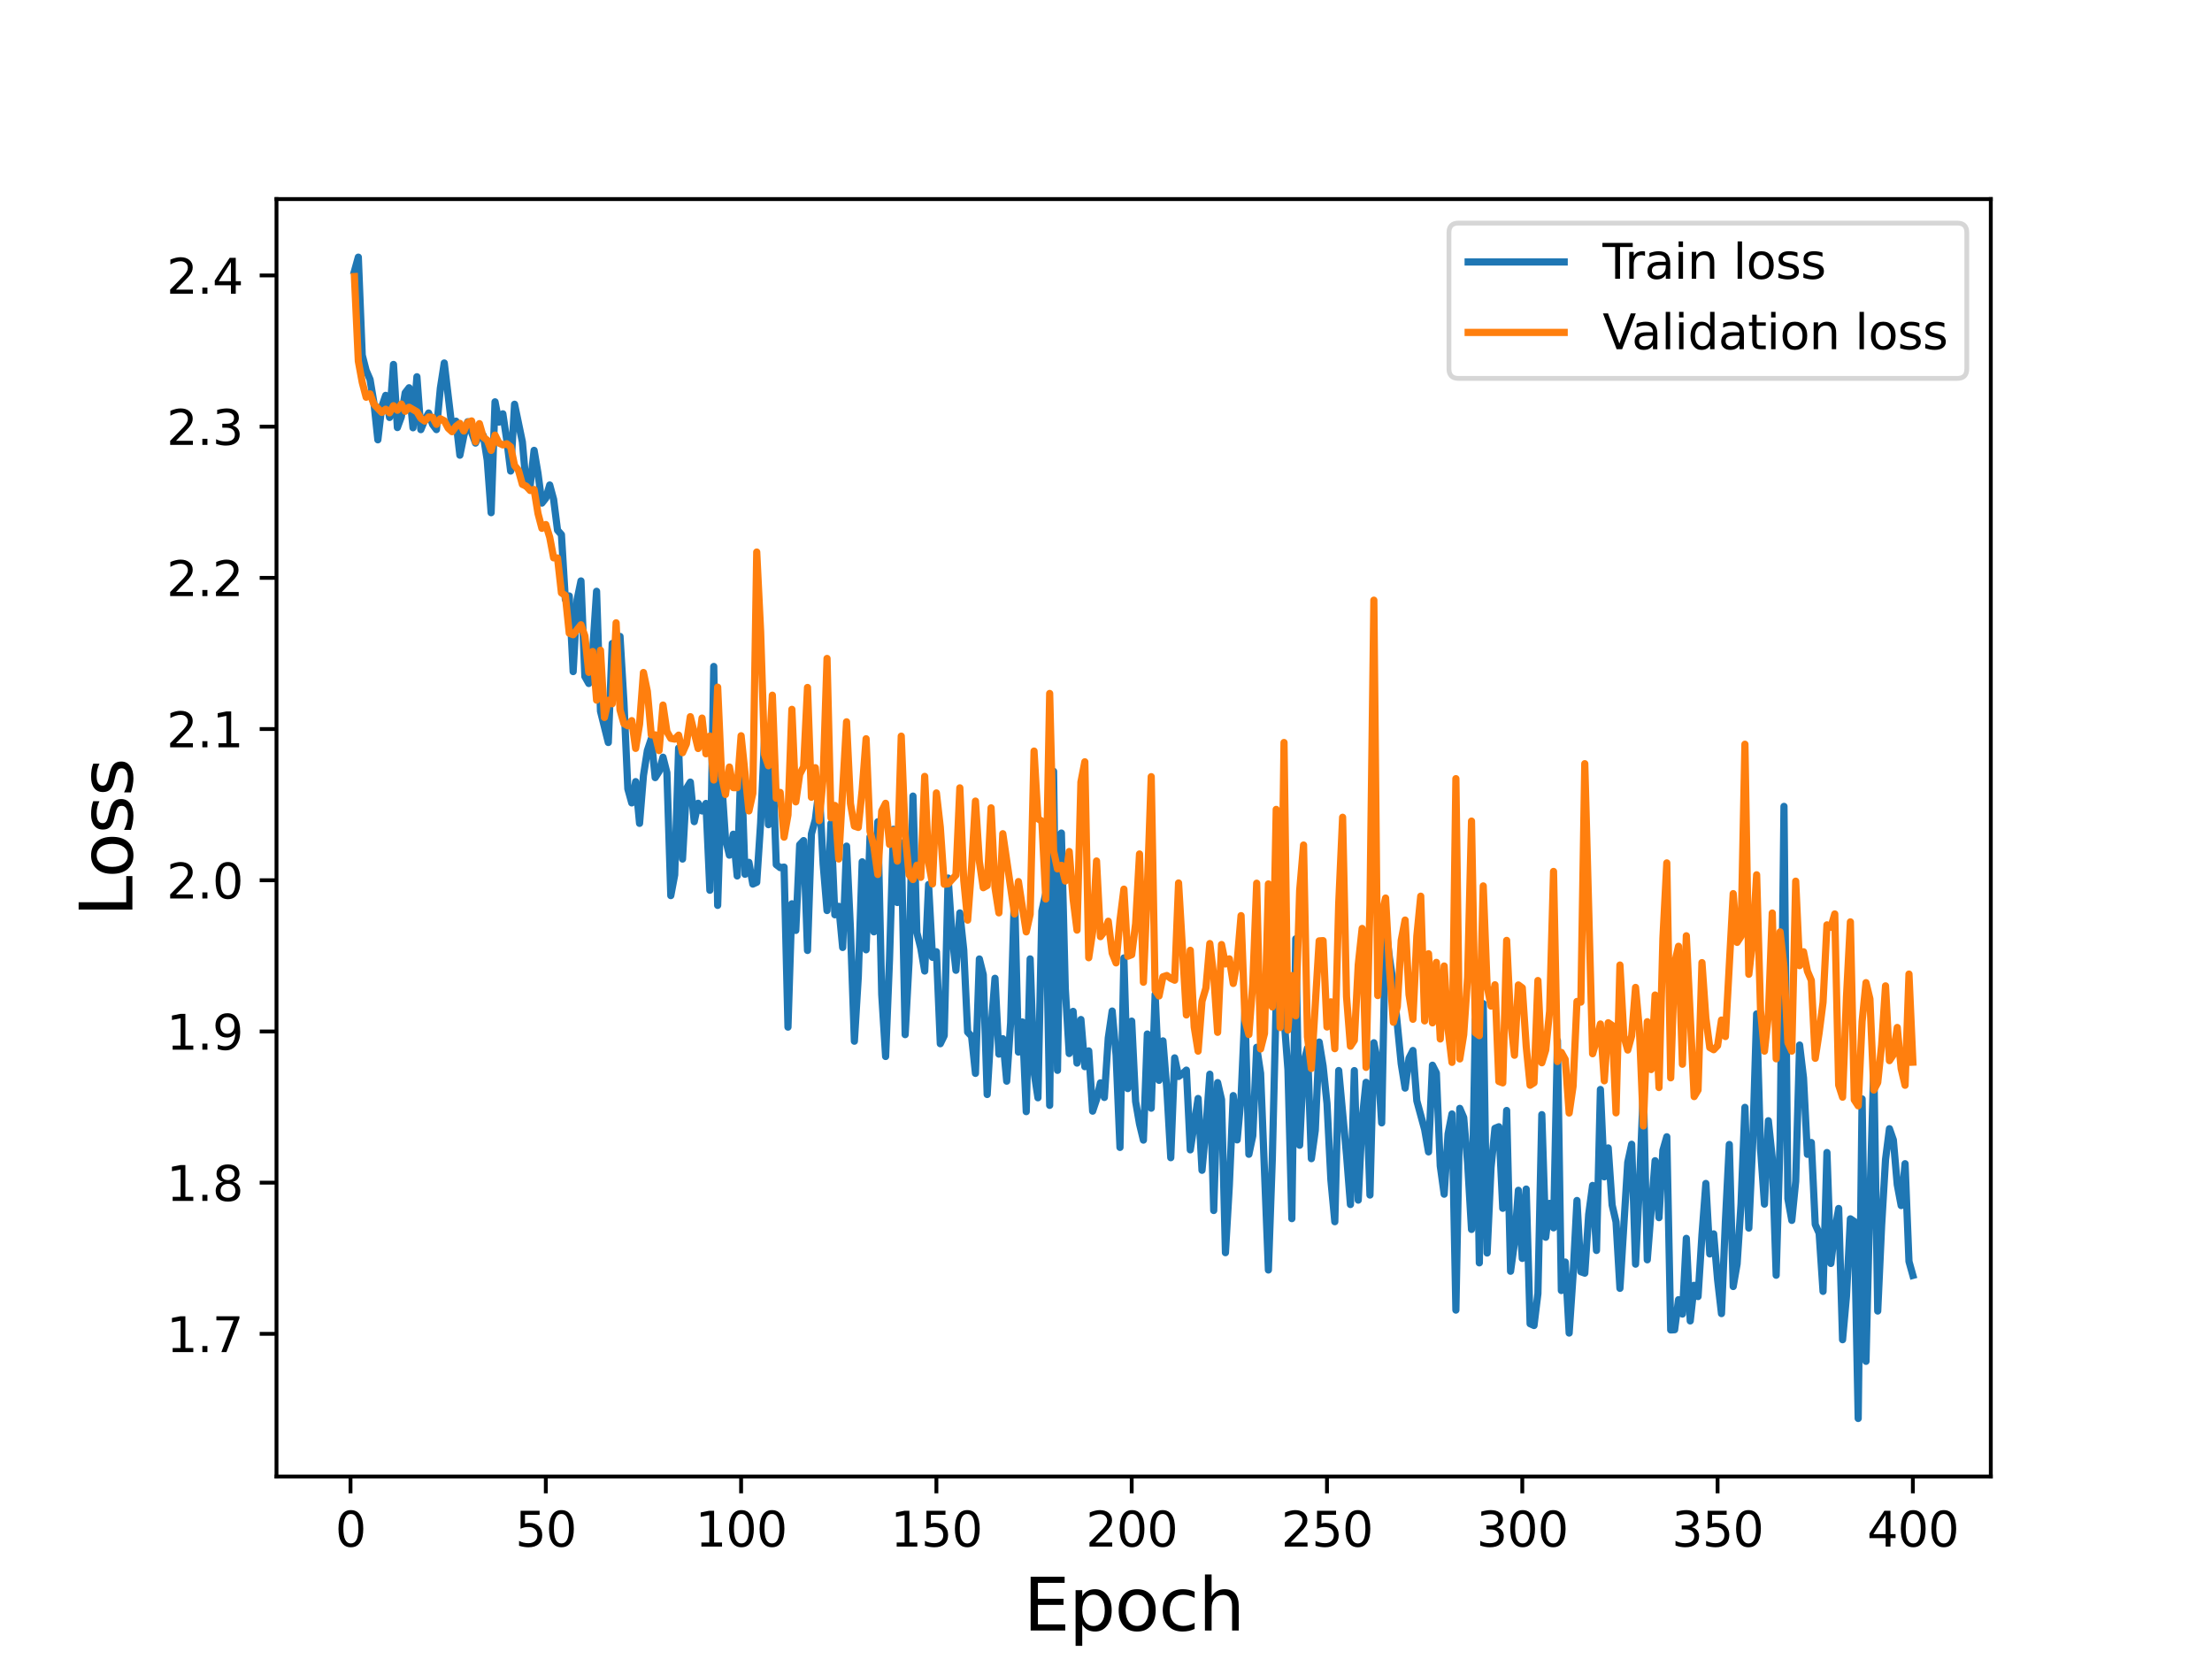 <?xml version="1.0" encoding="utf-8" standalone="no"?>
<!DOCTYPE svg PUBLIC "-//W3C//DTD SVG 1.1//EN"
  "http://www.w3.org/Graphics/SVG/1.1/DTD/svg11.dtd">
<svg height="345.6pt" version="1.1" viewBox="0 0 460.8 345.6" width="460.8pt" xmlns="http://www.w3.org/2000/svg" xmlns:xlink="http://www.w3.org/1999/xlink">
 <defs>
  <style type="text/css">*{stroke-linecap:butt;stroke-linejoin:round;}</style>
 </defs>
 <g id="figure_1">
  <g id="patch_1">
   <path d="M 0 345.6 
L 460.8 345.6 
L 460.8 0 
L 0 0 
z
" style="fill:#ffffff;"/>
  </g>
  <g id="axes_1">
   <g id="patch_2">
    <path d="M 57.6 307.584 
L 414.72 307.584 
L 414.72 41.472 
L 57.6 41.472 
z
" style="fill:#ffffff;"/>
   </g>
   <g id="matplotlib.axis_1">
    <g id="xtick_1">
     <g id="line2d_1">
      <defs>
       <path d="M 0 0 
L 0 3.5 
" id="m7ca7718808" style="stroke:#000000;stroke-width:0.8;"/>
      </defs>
      <g>
       <use style="stroke:#000000;stroke-width:0.8;" x="73.019" xlink:href="#m7ca7718808" y="307.584"/>
      </g>
     </g>
     <g id="text_1">
      <!-- 0 -->
      <g transform="translate(69.838 322.182)scale(0.1 -0.1)">
       <defs>
        <path d="M 2034 4250 
Q 1547 4250 1301 3770 
Q 1056 3291 1056 2328 
Q 1056 1369 1301 889 
Q 1547 409 2034 409 
Q 2525 409 2770 889 
Q 3016 1369 3016 2328 
Q 3016 3291 2770 3770 
Q 2525 4250 2034 4250 
z
M 2034 4750 
Q 2819 4750 3233 4129 
Q 3647 3509 3647 2328 
Q 3647 1150 3233 529 
Q 2819 -91 2034 -91 
Q 1250 -91 836 529 
Q 422 1150 422 2328 
Q 422 3509 836 4129 
Q 1250 4750 2034 4750 
z
" id="DejaVuSans-30" transform="scale(0.016)"/>
       </defs>
       <use xlink:href="#DejaVuSans-30"/>
      </g>
     </g>
    </g>
    <g id="xtick_2">
     <g id="line2d_2">
      <g>
       <use style="stroke:#000000;stroke-width:0.8;" x="113.703" xlink:href="#m7ca7718808" y="307.584"/>
      </g>
     </g>
     <g id="text_2">
      <!-- 50 -->
      <g transform="translate(107.34 322.182)scale(0.1 -0.1)">
       <defs>
        <path d="M 691 4666 
L 3169 4666 
L 3169 4134 
L 1269 4134 
L 1269 2991 
Q 1406 3038 1543 3061 
Q 1681 3084 1819 3084 
Q 2600 3084 3056 2656 
Q 3513 2228 3513 1497 
Q 3513 744 3044 326 
Q 2575 -91 1722 -91 
Q 1428 -91 1123 -41 
Q 819 9 494 109 
L 494 744 
Q 775 591 1075 516 
Q 1375 441 1709 441 
Q 2250 441 2565 725 
Q 2881 1009 2881 1497 
Q 2881 1984 2565 2268 
Q 2250 2553 1709 2553 
Q 1456 2553 1204 2497 
Q 953 2441 691 2322 
L 691 4666 
z
" id="DejaVuSans-35" transform="scale(0.016)"/>
       </defs>
       <use xlink:href="#DejaVuSans-35"/>
       <use x="63.623" xlink:href="#DejaVuSans-30"/>
      </g>
     </g>
    </g>
    <g id="xtick_3">
     <g id="line2d_3">
      <g>
       <use style="stroke:#000000;stroke-width:0.8;" x="154.386" xlink:href="#m7ca7718808" y="307.584"/>
      </g>
     </g>
     <g id="text_3">
      <!-- 100 -->
      <g transform="translate(144.842 322.182)scale(0.1 -0.1)">
       <defs>
        <path d="M 794 531 
L 1825 531 
L 1825 4091 
L 703 3866 
L 703 4441 
L 1819 4666 
L 2450 4666 
L 2450 531 
L 3481 531 
L 3481 0 
L 794 0 
L 794 531 
z
" id="DejaVuSans-31" transform="scale(0.016)"/>
       </defs>
       <use xlink:href="#DejaVuSans-31"/>
       <use x="63.623" xlink:href="#DejaVuSans-30"/>
       <use x="127.246" xlink:href="#DejaVuSans-30"/>
      </g>
     </g>
    </g>
    <g id="xtick_4">
     <g id="line2d_4">
      <g>
       <use style="stroke:#000000;stroke-width:0.8;" x="195.07" xlink:href="#m7ca7718808" y="307.584"/>
      </g>
     </g>
     <g id="text_4">
      <!-- 150 -->
      <g transform="translate(185.526 322.182)scale(0.1 -0.1)">
       <use xlink:href="#DejaVuSans-31"/>
       <use x="63.623" xlink:href="#DejaVuSans-35"/>
       <use x="127.246" xlink:href="#DejaVuSans-30"/>
      </g>
     </g>
    </g>
    <g id="xtick_5">
     <g id="line2d_5">
      <g>
       <use style="stroke:#000000;stroke-width:0.8;" x="235.753" xlink:href="#m7ca7718808" y="307.584"/>
      </g>
     </g>
     <g id="text_5">
      <!-- 200 -->
      <g transform="translate(226.209 322.182)scale(0.1 -0.1)">
       <defs>
        <path d="M 1228 531 
L 3431 531 
L 3431 0 
L 469 0 
L 469 531 
Q 828 903 1448 1529 
Q 2069 2156 2228 2338 
Q 2531 2678 2651 2914 
Q 2772 3150 2772 3378 
Q 2772 3750 2511 3984 
Q 2250 4219 1831 4219 
Q 1534 4219 1204 4116 
Q 875 4013 500 3803 
L 500 4441 
Q 881 4594 1212 4672 
Q 1544 4750 1819 4750 
Q 2544 4750 2975 4387 
Q 3406 4025 3406 3419 
Q 3406 3131 3298 2873 
Q 3191 2616 2906 2266 
Q 2828 2175 2409 1742 
Q 1991 1309 1228 531 
z
" id="DejaVuSans-32" transform="scale(0.016)"/>
       </defs>
       <use xlink:href="#DejaVuSans-32"/>
       <use x="63.623" xlink:href="#DejaVuSans-30"/>
       <use x="127.246" xlink:href="#DejaVuSans-30"/>
      </g>
     </g>
    </g>
    <g id="xtick_6">
     <g id="line2d_6">
      <g>
       <use style="stroke:#000000;stroke-width:0.8;" x="276.437" xlink:href="#m7ca7718808" y="307.584"/>
      </g>
     </g>
     <g id="text_6">
      <!-- 250 -->
      <g transform="translate(266.893 322.182)scale(0.1 -0.1)">
       <use xlink:href="#DejaVuSans-32"/>
       <use x="63.623" xlink:href="#DejaVuSans-35"/>
       <use x="127.246" xlink:href="#DejaVuSans-30"/>
      </g>
     </g>
    </g>
    <g id="xtick_7">
     <g id="line2d_7">
      <g>
       <use style="stroke:#000000;stroke-width:0.8;" x="317.12" xlink:href="#m7ca7718808" y="307.584"/>
      </g>
     </g>
     <g id="text_7">
      <!-- 300 -->
      <g transform="translate(307.576 322.182)scale(0.1 -0.1)">
       <defs>
        <path d="M 2597 2516 
Q 3050 2419 3304 2112 
Q 3559 1806 3559 1356 
Q 3559 666 3084 287 
Q 2609 -91 1734 -91 
Q 1441 -91 1130 -33 
Q 819 25 488 141 
L 488 750 
Q 750 597 1062 519 
Q 1375 441 1716 441 
Q 2309 441 2620 675 
Q 2931 909 2931 1356 
Q 2931 1769 2642 2001 
Q 2353 2234 1838 2234 
L 1294 2234 
L 1294 2753 
L 1863 2753 
Q 2328 2753 2575 2939 
Q 2822 3125 2822 3475 
Q 2822 3834 2567 4026 
Q 2313 4219 1838 4219 
Q 1578 4219 1281 4162 
Q 984 4106 628 3988 
L 628 4550 
Q 988 4650 1302 4700 
Q 1616 4750 1894 4750 
Q 2613 4750 3031 4423 
Q 3450 4097 3450 3541 
Q 3450 3153 3228 2886 
Q 3006 2619 2597 2516 
z
" id="DejaVuSans-33" transform="scale(0.016)"/>
       </defs>
       <use xlink:href="#DejaVuSans-33"/>
       <use x="63.623" xlink:href="#DejaVuSans-30"/>
       <use x="127.246" xlink:href="#DejaVuSans-30"/>
      </g>
     </g>
    </g>
    <g id="xtick_8">
     <g id="line2d_8">
      <g>
       <use style="stroke:#000000;stroke-width:0.8;" x="357.804" xlink:href="#m7ca7718808" y="307.584"/>
      </g>
     </g>
     <g id="text_8">
      <!-- 350 -->
      <g transform="translate(348.26 322.182)scale(0.1 -0.1)">
       <use xlink:href="#DejaVuSans-33"/>
       <use x="63.623" xlink:href="#DejaVuSans-35"/>
       <use x="127.246" xlink:href="#DejaVuSans-30"/>
      </g>
     </g>
    </g>
    <g id="xtick_9">
     <g id="line2d_9">
      <g>
       <use style="stroke:#000000;stroke-width:0.8;" x="398.487" xlink:href="#m7ca7718808" y="307.584"/>
      </g>
     </g>
     <g id="text_9">
      <!-- 400 -->
      <g transform="translate(388.944 322.182)scale(0.1 -0.1)">
       <defs>
        <path d="M 2419 4116 
L 825 1625 
L 2419 1625 
L 2419 4116 
z
M 2253 4666 
L 3047 4666 
L 3047 1625 
L 3713 1625 
L 3713 1100 
L 3047 1100 
L 3047 0 
L 2419 0 
L 2419 1100 
L 313 1100 
L 313 1709 
L 2253 4666 
z
" id="DejaVuSans-34" transform="scale(0.016)"/>
       </defs>
       <use xlink:href="#DejaVuSans-34"/>
       <use x="63.623" xlink:href="#DejaVuSans-30"/>
       <use x="127.246" xlink:href="#DejaVuSans-30"/>
      </g>
     </g>
    </g>
    <g id="text_10">
     <!-- Epoch -->
     <g transform="translate(213.194 339.66)scale(0.15 -0.15)">
      <defs>
       <path d="M 628 4666 
L 3578 4666 
L 3578 4134 
L 1259 4134 
L 1259 2753 
L 3481 2753 
L 3481 2222 
L 1259 2222 
L 1259 531 
L 3634 531 
L 3634 0 
L 628 0 
L 628 4666 
z
" id="DejaVuSans-45" transform="scale(0.016)"/>
       <path d="M 1159 525 
L 1159 -1331 
L 581 -1331 
L 581 3500 
L 1159 3500 
L 1159 2969 
Q 1341 3281 1617 3432 
Q 1894 3584 2278 3584 
Q 2916 3584 3314 3078 
Q 3713 2572 3713 1747 
Q 3713 922 3314 415 
Q 2916 -91 2278 -91 
Q 1894 -91 1617 61 
Q 1341 213 1159 525 
z
M 3116 1747 
Q 3116 2381 2855 2742 
Q 2594 3103 2138 3103 
Q 1681 3103 1420 2742 
Q 1159 2381 1159 1747 
Q 1159 1113 1420 752 
Q 1681 391 2138 391 
Q 2594 391 2855 752 
Q 3116 1113 3116 1747 
z
" id="DejaVuSans-70" transform="scale(0.016)"/>
       <path d="M 1959 3097 
Q 1497 3097 1228 2736 
Q 959 2375 959 1747 
Q 959 1119 1226 758 
Q 1494 397 1959 397 
Q 2419 397 2687 759 
Q 2956 1122 2956 1747 
Q 2956 2369 2687 2733 
Q 2419 3097 1959 3097 
z
M 1959 3584 
Q 2709 3584 3137 3096 
Q 3566 2609 3566 1747 
Q 3566 888 3137 398 
Q 2709 -91 1959 -91 
Q 1206 -91 779 398 
Q 353 888 353 1747 
Q 353 2609 779 3096 
Q 1206 3584 1959 3584 
z
" id="DejaVuSans-6f" transform="scale(0.016)"/>
       <path d="M 3122 3366 
L 3122 2828 
Q 2878 2963 2633 3030 
Q 2388 3097 2138 3097 
Q 1578 3097 1268 2742 
Q 959 2388 959 1747 
Q 959 1106 1268 751 
Q 1578 397 2138 397 
Q 2388 397 2633 464 
Q 2878 531 3122 666 
L 3122 134 
Q 2881 22 2623 -34 
Q 2366 -91 2075 -91 
Q 1284 -91 818 406 
Q 353 903 353 1747 
Q 353 2603 823 3093 
Q 1294 3584 2113 3584 
Q 2378 3584 2631 3529 
Q 2884 3475 3122 3366 
z
" id="DejaVuSans-63" transform="scale(0.016)"/>
       <path d="M 3513 2113 
L 3513 0 
L 2938 0 
L 2938 2094 
Q 2938 2591 2744 2837 
Q 2550 3084 2163 3084 
Q 1697 3084 1428 2787 
Q 1159 2491 1159 1978 
L 1159 0 
L 581 0 
L 581 4863 
L 1159 4863 
L 1159 2956 
Q 1366 3272 1645 3428 
Q 1925 3584 2291 3584 
Q 2894 3584 3203 3211 
Q 3513 2838 3513 2113 
z
" id="DejaVuSans-68" transform="scale(0.016)"/>
      </defs>
      <use xlink:href="#DejaVuSans-45"/>
      <use x="63.184" xlink:href="#DejaVuSans-70"/>
      <use x="126.66" xlink:href="#DejaVuSans-6f"/>
      <use x="187.842" xlink:href="#DejaVuSans-63"/>
      <use x="242.822" xlink:href="#DejaVuSans-68"/>
     </g>
    </g>
   </g>
   <g id="matplotlib.axis_2">
    <g id="ytick_1">
     <g id="line2d_10">
      <defs>
       <path d="M 0 0 
L -3.5 0 
" id="me985741eee" style="stroke:#000000;stroke-width:0.8;"/>
      </defs>
      <g>
       <use style="stroke:#000000;stroke-width:0.8;" x="57.6" xlink:href="#me985741eee" y="277.867"/>
      </g>
     </g>
     <g id="text_11">
      <!-- 1.7 -->
      <g transform="translate(34.697 281.667)scale(0.1 -0.1)">
       <defs>
        <path d="M 684 794 
L 1344 794 
L 1344 0 
L 684 0 
L 684 794 
z
" id="DejaVuSans-2e" transform="scale(0.016)"/>
        <path d="M 525 4666 
L 3525 4666 
L 3525 4397 
L 1831 0 
L 1172 0 
L 2766 4134 
L 525 4134 
L 525 4666 
z
" id="DejaVuSans-37" transform="scale(0.016)"/>
       </defs>
       <use xlink:href="#DejaVuSans-31"/>
       <use x="63.623" xlink:href="#DejaVuSans-2e"/>
       <use x="95.41" xlink:href="#DejaVuSans-37"/>
      </g>
     </g>
    </g>
    <g id="ytick_2">
     <g id="line2d_11">
      <g>
       <use style="stroke:#000000;stroke-width:0.8;" x="57.6" xlink:href="#me985741eee" y="246.369"/>
      </g>
     </g>
     <g id="text_12">
      <!-- 1.8 -->
      <g transform="translate(34.697 250.168)scale(0.1 -0.1)">
       <defs>
        <path d="M 2034 2216 
Q 1584 2216 1326 1975 
Q 1069 1734 1069 1313 
Q 1069 891 1326 650 
Q 1584 409 2034 409 
Q 2484 409 2743 651 
Q 3003 894 3003 1313 
Q 3003 1734 2745 1975 
Q 2488 2216 2034 2216 
z
M 1403 2484 
Q 997 2584 770 2862 
Q 544 3141 544 3541 
Q 544 4100 942 4425 
Q 1341 4750 2034 4750 
Q 2731 4750 3128 4425 
Q 3525 4100 3525 3541 
Q 3525 3141 3298 2862 
Q 3072 2584 2669 2484 
Q 3125 2378 3379 2068 
Q 3634 1759 3634 1313 
Q 3634 634 3220 271 
Q 2806 -91 2034 -91 
Q 1263 -91 848 271 
Q 434 634 434 1313 
Q 434 1759 690 2068 
Q 947 2378 1403 2484 
z
M 1172 3481 
Q 1172 3119 1398 2916 
Q 1625 2713 2034 2713 
Q 2441 2713 2670 2916 
Q 2900 3119 2900 3481 
Q 2900 3844 2670 4047 
Q 2441 4250 2034 4250 
Q 1625 4250 1398 4047 
Q 1172 3844 1172 3481 
z
" id="DejaVuSans-38" transform="scale(0.016)"/>
       </defs>
       <use xlink:href="#DejaVuSans-31"/>
       <use x="63.623" xlink:href="#DejaVuSans-2e"/>
       <use x="95.41" xlink:href="#DejaVuSans-38"/>
      </g>
     </g>
    </g>
    <g id="ytick_3">
     <g id="line2d_12">
      <g>
       <use style="stroke:#000000;stroke-width:0.8;" x="57.6" xlink:href="#me985741eee" y="214.871"/>
      </g>
     </g>
     <g id="text_13">
      <!-- 1.9 -->
      <g transform="translate(34.697 218.67)scale(0.1 -0.1)">
       <defs>
        <path d="M 703 97 
L 703 672 
Q 941 559 1184 500 
Q 1428 441 1663 441 
Q 2288 441 2617 861 
Q 2947 1281 2994 2138 
Q 2813 1869 2534 1725 
Q 2256 1581 1919 1581 
Q 1219 1581 811 2004 
Q 403 2428 403 3163 
Q 403 3881 828 4315 
Q 1253 4750 1959 4750 
Q 2769 4750 3195 4129 
Q 3622 3509 3622 2328 
Q 3622 1225 3098 567 
Q 2575 -91 1691 -91 
Q 1453 -91 1209 -44 
Q 966 3 703 97 
z
M 1959 2075 
Q 2384 2075 2632 2365 
Q 2881 2656 2881 3163 
Q 2881 3666 2632 3958 
Q 2384 4250 1959 4250 
Q 1534 4250 1286 3958 
Q 1038 3666 1038 3163 
Q 1038 2656 1286 2365 
Q 1534 2075 1959 2075 
z
" id="DejaVuSans-39" transform="scale(0.016)"/>
       </defs>
       <use xlink:href="#DejaVuSans-31"/>
       <use x="63.623" xlink:href="#DejaVuSans-2e"/>
       <use x="95.41" xlink:href="#DejaVuSans-39"/>
      </g>
     </g>
    </g>
    <g id="ytick_4">
     <g id="line2d_13">
      <g>
       <use style="stroke:#000000;stroke-width:0.8;" x="57.6" xlink:href="#me985741eee" y="183.373"/>
      </g>
     </g>
     <g id="text_14">
      <!-- 2.0 -->
      <g transform="translate(34.697 187.172)scale(0.1 -0.1)">
       <use xlink:href="#DejaVuSans-32"/>
       <use x="63.623" xlink:href="#DejaVuSans-2e"/>
       <use x="95.41" xlink:href="#DejaVuSans-30"/>
      </g>
     </g>
    </g>
    <g id="ytick_5">
     <g id="line2d_14">
      <g>
       <use style="stroke:#000000;stroke-width:0.8;" x="57.6" xlink:href="#me985741eee" y="151.875"/>
      </g>
     </g>
     <g id="text_15">
      <!-- 2.1 -->
      <g transform="translate(34.697 155.674)scale(0.1 -0.1)">
       <use xlink:href="#DejaVuSans-32"/>
       <use x="63.623" xlink:href="#DejaVuSans-2e"/>
       <use x="95.41" xlink:href="#DejaVuSans-31"/>
      </g>
     </g>
    </g>
    <g id="ytick_6">
     <g id="line2d_15">
      <g>
       <use style="stroke:#000000;stroke-width:0.8;" x="57.6" xlink:href="#me985741eee" y="120.377"/>
      </g>
     </g>
     <g id="text_16">
      <!-- 2.2 -->
      <g transform="translate(34.697 124.176)scale(0.1 -0.1)">
       <use xlink:href="#DejaVuSans-32"/>
       <use x="63.623" xlink:href="#DejaVuSans-2e"/>
       <use x="95.41" xlink:href="#DejaVuSans-32"/>
      </g>
     </g>
    </g>
    <g id="ytick_7">
     <g id="line2d_16">
      <g>
       <use style="stroke:#000000;stroke-width:0.8;" x="57.6" xlink:href="#me985741eee" y="88.878"/>
      </g>
     </g>
     <g id="text_17">
      <!-- 2.3 -->
      <g transform="translate(34.697 92.678)scale(0.1 -0.1)">
       <use xlink:href="#DejaVuSans-32"/>
       <use x="63.623" xlink:href="#DejaVuSans-2e"/>
       <use x="95.41" xlink:href="#DejaVuSans-33"/>
      </g>
     </g>
    </g>
    <g id="ytick_8">
     <g id="line2d_17">
      <g>
       <use style="stroke:#000000;stroke-width:0.8;" x="57.6" xlink:href="#me985741eee" y="57.38"/>
      </g>
     </g>
     <g id="text_18">
      <!-- 2.4 -->
      <g transform="translate(34.697 61.18)scale(0.1 -0.1)">
       <use xlink:href="#DejaVuSans-32"/>
       <use x="63.623" xlink:href="#DejaVuSans-2e"/>
       <use x="95.41" xlink:href="#DejaVuSans-34"/>
      </g>
     </g>
    </g>
    <g id="text_19">
     <!-- Loss -->
     <g transform="translate(27.577 190.979)rotate(-90)scale(0.15 -0.15)">
      <defs>
       <path d="M 628 4666 
L 1259 4666 
L 1259 531 
L 3531 531 
L 3531 0 
L 628 0 
L 628 4666 
z
" id="DejaVuSans-4c" transform="scale(0.016)"/>
       <path d="M 2834 3397 
L 2834 2853 
Q 2591 2978 2328 3040 
Q 2066 3103 1784 3103 
Q 1356 3103 1142 2972 
Q 928 2841 928 2578 
Q 928 2378 1081 2264 
Q 1234 2150 1697 2047 
L 1894 2003 
Q 2506 1872 2764 1633 
Q 3022 1394 3022 966 
Q 3022 478 2636 193 
Q 2250 -91 1575 -91 
Q 1294 -91 989 -36 
Q 684 19 347 128 
L 347 722 
Q 666 556 975 473 
Q 1284 391 1588 391 
Q 1994 391 2212 530 
Q 2431 669 2431 922 
Q 2431 1156 2273 1281 
Q 2116 1406 1581 1522 
L 1381 1569 
Q 847 1681 609 1914 
Q 372 2147 372 2553 
Q 372 3047 722 3315 
Q 1072 3584 1716 3584 
Q 2034 3584 2315 3537 
Q 2597 3491 2834 3397 
z
" id="DejaVuSans-73" transform="scale(0.016)"/>
      </defs>
      <use xlink:href="#DejaVuSans-4c"/>
      <use x="53.963" xlink:href="#DejaVuSans-6f"/>
      <use x="115.145" xlink:href="#DejaVuSans-73"/>
      <use x="167.244" xlink:href="#DejaVuSans-73"/>
     </g>
    </g>
   </g>
   <g id="line2d_18">
    <path clip-path="url(#p1725cc0072)" d="M 73.833 56.497 
L 74.646 53.568 
L 75.46 73.98 
L 76.274 77.166 
L 77.087 79.053 
L 77.901 83.947 
L 78.715 91.623 
L 79.528 84.715 
L 80.342 82.363 
L 81.156 86.966 
L 81.969 75.919 
L 82.783 89.068 
L 83.597 86.854 
L 84.41 81.823 
L 85.224 80.774 
L 86.038 89.112 
L 86.851 78.484 
L 87.665 89.503 
L 88.479 87.503 
L 89.292 86.038 
L 90.106 88.405 
L 90.92 89.493 
L 91.733 80.866 
L 92.547 75.617 
L 94.174 89.226 
L 94.988 87.737 
L 95.802 94.827 
L 96.616 90.823 
L 97.429 87.856 
L 99.057 92.3 
L 99.87 90.645 
L 100.684 90.725 
L 101.498 95.86 
L 102.311 106.807 
L 103.125 83.708 
L 103.939 87.942 
L 104.752 86.204 
L 105.566 91.649 
L 106.38 98.13 
L 107.193 84.212 
L 108.821 92.056 
L 109.634 101.275 
L 110.448 101.125 
L 111.262 93.816 
L 112.075 98.62 
L 112.889 104.809 
L 113.703 103.781 
L 114.516 101.032 
L 115.33 104.038 
L 116.144 110.45 
L 116.957 111.372 
L 117.771 124.893 
L 118.585 124.147 
L 119.398 139.907 
L 120.212 124.965 
L 121.026 121.018 
L 121.839 140.93 
L 122.653 142.379 
L 123.467 135.652 
L 124.28 123.177 
L 125.094 148.155 
L 126.721 154.678 
L 127.535 134.052 
L 128.349 142.318 
L 129.162 132.576 
L 129.976 146.211 
L 130.79 164.335 
L 131.603 167.26 
L 132.417 162.826 
L 133.231 171.525 
L 134.044 161.553 
L 134.858 156.343 
L 135.672 153.906 
L 136.485 161.992 
L 137.299 160.713 
L 138.113 157.74 
L 138.926 160.954 
L 139.74 186.572 
L 140.554 182.249 
L 141.367 155.821 
L 142.181 178.958 
L 142.995 164.274 
L 143.808 162.925 
L 144.622 171.165 
L 145.436 167.337 
L 146.249 168.94 
L 147.063 167.373 
L 147.877 185.46 
L 148.69 138.835 
L 149.504 188.607 
L 150.318 162.517 
L 151.131 174.744 
L 151.945 178.148 
L 152.759 173.781 
L 153.572 182.478 
L 154.386 158.306 
L 155.2 182.128 
L 156.013 179.642 
L 156.827 184.17 
L 157.641 183.796 
L 158.454 171.442 
L 159.268 153.904 
L 160.082 171.797 
L 160.895 157.434 
L 161.709 180.121 
L 162.523 180.75 
L 163.336 180.632 
L 164.15 213.968 
L 164.964 188.275 
L 165.777 193.824 
L 166.591 175.97 
L 167.405 175.108 
L 168.219 197.995 
L 169.032 173.736 
L 169.846 170.749 
L 170.66 164.109 
L 171.473 180.008 
L 172.287 189.684 
L 173.101 171.52 
L 173.914 190.566 
L 174.728 188.802 
L 175.542 197.379 
L 176.355 176.263 
L 177.169 193.691 
L 177.983 216.904 
L 178.796 203.521 
L 179.61 179.533 
L 180.424 197.859 
L 181.237 174.317 
L 182.051 194.12 
L 182.865 171.189 
L 183.678 207.129 
L 184.492 220.087 
L 185.306 199.781 
L 186.119 172.753 
L 186.933 188.008 
L 187.747 175.562 
L 188.56 215.534 
L 189.374 200.342 
L 190.188 165.839 
L 191.001 194.269 
L 191.815 197.533 
L 192.629 202.285 
L 193.442 184.255 
L 194.256 199.437 
L 195.07 198.262 
L 195.883 217.427 
L 196.697 215.746 
L 197.511 182.912 
L 198.324 194.711 
L 199.138 202.131 
L 199.952 190.175 
L 200.765 197.877 
L 201.579 215 
L 202.393 215.855 
L 203.206 223.603 
L 204.02 199.773 
L 204.834 203.053 
L 205.647 228.002 
L 206.461 214.258 
L 207.275 203.796 
L 208.088 219.595 
L 208.902 216.38 
L 209.716 225.227 
L 210.529 213.1 
L 211.343 185.686 
L 212.157 219.171 
L 212.97 212.889 
L 213.784 231.576 
L 214.598 199.758 
L 215.411 223.343 
L 216.225 228.687 
L 217.039 189.777 
L 217.852 186.109 
L 218.666 230.264 
L 219.48 160.673 
L 220.293 222.974 
L 221.107 173.536 
L 221.921 205.986 
L 222.734 219.467 
L 223.548 210.686 
L 224.362 221.463 
L 225.175 212.386 
L 225.989 222.206 
L 226.803 218.923 
L 227.616 231.473 
L 228.43 229.038 
L 229.244 225.576 
L 230.057 228.617 
L 230.871 216.239 
L 231.685 210.617 
L 232.498 219.754 
L 233.312 239.028 
L 234.126 199.556 
L 234.939 226.77 
L 235.753 212.719 
L 236.567 229.455 
L 237.381 234.14 
L 238.194 237.506 
L 239.008 215.403 
L 239.822 230.859 
L 240.635 207.129 
L 241.449 225.054 
L 242.263 216.835 
L 243.076 226.974 
L 243.89 241.168 
L 244.704 220.374 
L 245.517 224.248 
L 246.331 223.7 
L 247.145 222.927 
L 247.958 239.54 
L 249.586 228.832 
L 250.399 243.793 
L 251.213 235.03 
L 252.027 223.777 
L 252.84 252.17 
L 253.654 225.527 
L 254.468 229.059 
L 255.281 260.957 
L 256.095 246.929 
L 256.909 228.235 
L 257.722 237.462 
L 258.536 228.597 
L 259.35 210.482 
L 260.163 240.46 
L 260.977 236.612 
L 261.791 218.171 
L 262.604 223.581 
L 264.232 264.564 
L 265.045 241.403 
L 265.859 208.231 
L 266.673 201.242 
L 268.3 222.81 
L 269.114 253.866 
L 269.927 195.571 
L 270.741 238.577 
L 271.555 221.442 
L 272.368 218.339 
L 273.182 241.373 
L 273.996 235.483 
L 274.809 217.08 
L 275.623 222.066 
L 276.437 229.867 
L 277.25 245.82 
L 278.064 254.506 
L 278.878 223.01 
L 280.505 240.57 
L 281.319 250.924 
L 282.132 223.024 
L 282.946 250.01 
L 283.76 233.287 
L 284.573 225.468 
L 285.387 248.95 
L 286.201 217.227 
L 287.014 221.255 
L 287.828 233.918 
L 288.642 193.062 
L 289.455 199.587 
L 290.269 205.099 
L 291.896 221.592 
L 292.71 226.672 
L 293.524 220.441 
L 294.337 218.837 
L 295.151 229.324 
L 296.778 235.302 
L 297.592 239.958 
L 298.406 221.904 
L 299.219 223.52 
L 300.033 242.879 
L 300.847 248.771 
L 301.66 236.208 
L 302.474 232.059 
L 303.288 272.915 
L 304.101 230.894 
L 304.915 232.808 
L 305.729 242.212 
L 306.543 256.112 
L 307.356 212.356 
L 308.17 263.079 
L 308.984 209.064 
L 309.797 261.03 
L 310.611 243.203 
L 311.425 235.05 
L 312.238 234.72 
L 313.052 251.712 
L 313.866 231.33 
L 314.679 264.822 
L 315.493 258.912 
L 316.307 247.961 
L 317.12 262.154 
L 317.934 247.705 
L 318.748 275.756 
L 319.561 276.127 
L 320.375 269.471 
L 321.189 232.197 
L 322.002 257.741 
L 322.816 250.678 
L 323.63 255.78 
L 324.443 216.77 
L 325.257 268.838 
L 326.071 262.908 
L 326.884 277.698 
L 327.698 265.672 
L 328.512 250.085 
L 329.325 264.928 
L 330.139 265.223 
L 330.953 252.976 
L 331.766 246.948 
L 332.58 260.492 
L 333.394 226.961 
L 334.207 245.156 
L 335.021 239.134 
L 335.835 251.027 
L 336.648 254.54 
L 337.462 268.384 
L 339.089 242.145 
L 339.903 238.372 
L 340.717 263.344 
L 341.53 246.758 
L 342.344 226.807 
L 343.158 262.443 
L 344.785 241.799 
L 345.599 253.661 
L 346.412 239.637 
L 347.226 236.81 
L 348.04 277.054 
L 348.853 277.006 
L 349.667 270.748 
L 350.481 273.741 
L 351.294 257.974 
L 352.108 275.172 
L 352.922 267.758 
L 353.735 270.098 
L 354.549 257.261 
L 355.363 246.535 
L 356.176 261.219 
L 356.99 257.039 
L 357.804 266.593 
L 358.617 273.649 
L 359.431 254.437 
L 360.245 238.416 
L 361.058 268.006 
L 361.872 263.308 
L 362.686 250.847 
L 363.499 230.683 
L 364.313 255.831 
L 365.127 237.935 
L 365.94 211.217 
L 366.754 239.319 
L 367.568 250.84 
L 368.381 233.471 
L 369.195 241.247 
L 370.009 265.656 
L 370.822 237.693 
L 371.636 167.984 
L 372.45 249.718 
L 373.263 254.23 
L 374.077 246.08 
L 374.891 217.698 
L 375.704 224.538 
L 376.518 240.473 
L 377.332 238.007 
L 378.146 255.069 
L 378.959 256.906 
L 379.773 269.019 
L 380.587 240.09 
L 381.4 263.205 
L 382.214 256.464 
L 383.028 251.749 
L 383.841 279.088 
L 384.655 270.018 
L 385.469 253.906 
L 386.282 254.462 
L 387.096 295.488 
L 387.91 228.923 
L 388.723 283.591 
L 389.537 249.649 
L 390.351 221.921 
L 391.164 273.112 
L 391.978 255.27 
L 392.792 241.546 
L 393.605 235.132 
L 394.419 237.47 
L 395.233 246.799 
L 396.046 251.135 
L 396.86 242.419 
L 397.674 262.776 
L 398.487 265.691 
L 398.487 265.691 
" style="fill:none;stroke:#1f77b4;stroke-linecap:square;stroke-width:1.5;"/>
   </g>
   <g id="line2d_19">
    <path clip-path="url(#p1725cc0072)" d="M 73.833 57.615 
L 74.646 75.233 
L 75.46 79.657 
L 76.274 82.75 
L 77.087 82.059 
L 77.901 84.22 
L 79.528 85.91 
L 80.342 85.247 
L 81.156 85.992 
L 81.969 84.522 
L 82.783 85.456 
L 83.597 84.175 
L 84.41 85.675 
L 85.224 84.84 
L 86.851 85.778 
L 87.665 87.144 
L 88.479 87.72 
L 89.292 86.863 
L 90.106 86.926 
L 90.92 88.393 
L 91.733 87.234 
L 92.547 87.653 
L 93.361 89.193 
L 94.174 89.932 
L 94.988 88.808 
L 95.802 88.189 
L 96.616 89.782 
L 97.429 87.992 
L 98.243 87.687 
L 99.057 92.033 
L 99.87 88.253 
L 100.684 91.062 
L 101.498 91.699 
L 102.311 93.824 
L 103.125 90.639 
L 103.939 92.293 
L 104.752 92.681 
L 105.566 92.452 
L 106.38 93.08 
L 107.193 96.966 
L 108.007 97.986 
L 108.821 100.904 
L 109.634 101.279 
L 110.448 102.182 
L 111.262 101.97 
L 112.075 106.976 
L 112.889 110.062 
L 113.703 109.274 
L 114.516 111.92 
L 115.33 116.209 
L 116.144 116.233 
L 116.957 123.508 
L 117.771 124.055 
L 118.585 131.908 
L 119.398 132.224 
L 121.026 130.156 
L 121.839 132.471 
L 122.653 140.058 
L 123.467 135.728 
L 124.28 145.855 
L 125.094 135.454 
L 125.908 149.46 
L 126.721 145.879 
L 127.535 146.61 
L 128.349 129.745 
L 129.162 147.881 
L 129.976 150.74 
L 130.79 151.201 
L 131.603 150.12 
L 132.417 155.903 
L 133.231 150.871 
L 134.044 140.092 
L 134.858 144.025 
L 135.672 153.079 
L 136.485 153.084 
L 137.299 156.358 
L 138.113 146.88 
L 138.926 152.395 
L 139.74 153.822 
L 140.554 153.973 
L 141.367 153.141 
L 142.181 156.8 
L 142.995 154.954 
L 143.808 149.295 
L 145.436 155.931 
L 146.249 149.591 
L 147.063 157.029 
L 147.877 153.334 
L 148.69 162.485 
L 149.504 143.145 
L 150.318 161.624 
L 151.131 165.503 
L 151.945 159.784 
L 152.759 164.074 
L 153.572 164.086 
L 154.386 153.269 
L 156.013 168.933 
L 156.827 165.267 
L 157.641 114.998 
L 158.454 131.55 
L 159.268 157.143 
L 160.082 159.52 
L 160.895 144.822 
L 161.709 166.284 
L 162.523 165.07 
L 163.336 174.395 
L 164.15 169.768 
L 164.964 147.768 
L 165.777 167.041 
L 166.591 161.319 
L 167.405 159.724 
L 168.219 143.209 
L 169.032 166.083 
L 169.846 159.927 
L 170.66 170.949 
L 171.473 162.068 
L 172.287 137.166 
L 173.101 170.357 
L 173.914 167.784 
L 174.728 178.942 
L 176.355 150.366 
L 177.169 167.39 
L 177.983 172.093 
L 178.796 172.366 
L 179.61 164.494 
L 180.424 153.896 
L 181.237 173.182 
L 182.051 176.371 
L 182.865 182.17 
L 183.678 168.938 
L 184.492 167.341 
L 185.306 175.91 
L 186.119 172.973 
L 186.933 179.378 
L 187.747 153.351 
L 188.56 173.854 
L 189.374 182.217 
L 190.188 183.221 
L 191.001 180.24 
L 191.815 182.765 
L 192.629 161.737 
L 193.442 179.701 
L 194.256 184.139 
L 195.07 165.183 
L 195.883 172.322 
L 196.697 184.203 
L 197.511 184.101 
L 199.138 182.305 
L 199.952 164.123 
L 200.765 183.357 
L 201.579 191.681 
L 202.393 180.796 
L 203.206 166.881 
L 204.02 179.473 
L 204.834 184.925 
L 205.647 184.467 
L 206.461 168.29 
L 207.275 184.96 
L 208.088 190.167 
L 208.902 173.676 
L 211.343 190.395 
L 212.157 183.648 
L 213.784 194.124 
L 214.598 190.468 
L 215.411 156.463 
L 216.225 170.569 
L 217.039 171.068 
L 217.852 187.279 
L 218.666 144.46 
L 219.48 177.262 
L 220.293 181.004 
L 221.107 180.268 
L 221.921 183.534 
L 222.734 177.383 
L 223.548 187.287 
L 224.362 193.765 
L 225.175 162.915 
L 225.989 158.695 
L 226.803 199.518 
L 227.616 194.124 
L 228.43 179.358 
L 229.244 195.121 
L 230.057 194.036 
L 230.871 191.905 
L 231.685 198.545 
L 232.498 200.587 
L 233.312 191.712 
L 234.126 185.225 
L 234.939 199.2 
L 235.753 198.887 
L 236.567 192.429 
L 237.381 177.897 
L 238.194 204.619 
L 239.008 185.033 
L 239.822 161.795 
L 240.635 206.273 
L 241.449 207.475 
L 242.263 203.483 
L 243.076 203.219 
L 243.89 203.812 
L 244.704 204.196 
L 245.517 183.937 
L 247.145 211.436 
L 247.958 197.962 
L 248.772 213.927 
L 249.586 218.976 
L 250.399 208.574 
L 251.213 205.814 
L 252.027 196.56 
L 252.84 203.217 
L 253.654 215.054 
L 254.468 196.764 
L 255.281 200.809 
L 256.095 199.75 
L 256.909 204.875 
L 257.722 200.347 
L 258.536 190.741 
L 259.35 212.469 
L 260.163 215.516 
L 260.977 204.873 
L 261.791 183.99 
L 262.604 218.519 
L 263.418 215.284 
L 264.232 184.137 
L 265.045 209.765 
L 265.859 168.61 
L 266.673 214.059 
L 267.486 154.676 
L 268.3 214.579 
L 269.114 203.232 
L 269.927 211.621 
L 270.741 185.546 
L 271.555 176.036 
L 272.368 215.967 
L 273.182 222.58 
L 274.809 196.002 
L 275.623 195.95 
L 276.437 213.941 
L 277.25 208.699 
L 278.064 218.458 
L 278.878 188.257 
L 279.691 170.253 
L 280.505 207.614 
L 281.319 217.946 
L 282.132 216.719 
L 282.946 200.985 
L 283.76 193.415 
L 284.573 222.355 
L 285.387 188.389 
L 286.201 125.026 
L 287.014 207.393 
L 287.828 190.52 
L 288.642 187.079 
L 289.455 201.73 
L 290.269 212.955 
L 291.083 209.704 
L 291.896 195.895 
L 292.71 191.666 
L 293.524 207.187 
L 294.337 212.337 
L 295.151 195.006 
L 295.965 186.693 
L 296.778 212.672 
L 297.592 198.682 
L 298.406 213.083 
L 299.219 200.484 
L 300.033 216.44 
L 300.847 201.235 
L 301.66 214.447 
L 302.474 221.312 
L 303.288 162.207 
L 304.101 220.594 
L 304.915 215.548 
L 305.729 203.569 
L 306.543 171.047 
L 307.356 215.141 
L 308.17 215.746 
L 308.984 184.552 
L 309.797 205.431 
L 310.611 209.586 
L 311.425 205.148 
L 312.238 225.28 
L 313.052 225.582 
L 313.866 195.898 
L 314.679 212.507 
L 315.493 219.829 
L 316.307 205.183 
L 317.12 205.786 
L 317.934 217.915 
L 318.748 226.076 
L 319.561 225.56 
L 320.375 204.261 
L 321.189 221.398 
L 322.002 218.731 
L 322.816 210.622 
L 323.63 181.536 
L 324.443 221.123 
L 325.257 219.233 
L 326.071 220.702 
L 326.884 231.863 
L 327.698 226.308 
L 328.512 208.622 
L 329.325 208.761 
L 330.139 159.089 
L 331.766 219.513 
L 332.58 216.697 
L 333.394 213.313 
L 334.207 225.152 
L 335.021 213.056 
L 335.835 213.606 
L 336.648 231.83 
L 337.462 201.034 
L 338.276 215.861 
L 339.089 218.747 
L 339.903 215.778 
L 340.717 205.696 
L 341.53 214.605 
L 342.344 234.553 
L 343.158 212.843 
L 343.971 222.805 
L 344.785 207.284 
L 345.599 226.555 
L 346.412 195.526 
L 347.226 179.76 
L 348.04 224.535 
L 348.853 200.606 
L 349.667 197.128 
L 350.481 221.7 
L 351.294 194.939 
L 352.922 228.443 
L 353.735 227.076 
L 354.549 200.531 
L 355.363 212.098 
L 356.176 218.222 
L 356.99 218.675 
L 357.804 217.829 
L 358.617 212.488 
L 359.431 215.934 
L 361.058 186.157 
L 361.872 196.316 
L 362.686 195.06 
L 363.499 155.038 
L 364.313 202.962 
L 365.127 195.93 
L 365.94 182.234 
L 366.754 210.565 
L 367.568 218.975 
L 368.381 211.569 
L 369.195 190.199 
L 370.009 220.568 
L 370.822 194.123 
L 371.636 201.437 
L 372.45 217.187 
L 373.263 218.969 
L 374.077 183.565 
L 374.891 201.161 
L 375.704 198.266 
L 376.518 202.302 
L 377.332 204.234 
L 378.146 220.465 
L 378.959 215.147 
L 379.773 208.811 
L 380.587 192.664 
L 381.4 193.18 
L 382.214 190.391 
L 383.028 226.04 
L 383.841 228.565 
L 384.655 207.66 
L 385.469 192.044 
L 386.282 229.119 
L 387.096 230.36 
L 387.91 212.784 
L 388.723 204.707 
L 389.537 208.081 
L 390.351 227.075 
L 391.164 225.517 
L 391.978 217.671 
L 392.792 205.374 
L 393.605 220.955 
L 394.419 219.715 
L 395.233 214.039 
L 396.046 222.61 
L 396.86 226.084 
L 397.674 202.918 
L 398.487 221.269 
L 398.487 221.269 
" style="fill:none;stroke:#ff7f0e;stroke-linecap:square;stroke-width:1.5;"/>
   </g>
   <g id="patch_3">
    <path d="M 57.6 307.584 
L 57.6 41.472 
" style="fill:none;stroke:#000000;stroke-linecap:square;stroke-linejoin:miter;stroke-width:0.8;"/>
   </g>
   <g id="patch_4">
    <path d="M 414.72 307.584 
L 414.72 41.472 
" style="fill:none;stroke:#000000;stroke-linecap:square;stroke-linejoin:miter;stroke-width:0.8;"/>
   </g>
   <g id="patch_5">
    <path d="M 57.6 307.584 
L 414.72 307.584 
" style="fill:none;stroke:#000000;stroke-linecap:square;stroke-linejoin:miter;stroke-width:0.8;"/>
   </g>
   <g id="patch_6">
    <path d="M 57.6 41.472 
L 414.72 41.472 
" style="fill:none;stroke:#000000;stroke-linecap:square;stroke-linejoin:miter;stroke-width:0.8;"/>
   </g>
   <g id="legend_1">
    <g id="patch_7">
     <path d="M 303.845 78.828 
L 407.72 78.828 
Q 409.72 78.828 409.72 76.828 
L 409.72 48.472 
Q 409.72 46.472 407.72 46.472 
L 303.845 46.472 
Q 301.845 46.472 301.845 48.472 
L 301.845 76.828 
Q 301.845 78.828 303.845 78.828 
z
" style="fill:#ffffff;opacity:0.8;stroke:#cccccc;stroke-linejoin:miter;"/>
    </g>
    <g id="line2d_20">
     <path d="M 305.845 54.57 
L 325.845 54.57 
" style="fill:none;stroke:#1f77b4;stroke-linecap:square;stroke-width:1.5;"/>
    </g>
    <g id="line2d_21"/>
    <g id="text_20">
     <!-- Train loss -->
     <g transform="translate(333.845 58.07)scale(0.1 -0.1)">
      <defs>
       <path d="M -19 4666 
L 3928 4666 
L 3928 4134 
L 2272 4134 
L 2272 0 
L 1638 0 
L 1638 4134 
L -19 4134 
L -19 4666 
z
" id="DejaVuSans-54" transform="scale(0.016)"/>
       <path d="M 2631 2963 
Q 2534 3019 2420 3045 
Q 2306 3072 2169 3072 
Q 1681 3072 1420 2755 
Q 1159 2438 1159 1844 
L 1159 0 
L 581 0 
L 581 3500 
L 1159 3500 
L 1159 2956 
Q 1341 3275 1631 3429 
Q 1922 3584 2338 3584 
Q 2397 3584 2469 3576 
Q 2541 3569 2628 3553 
L 2631 2963 
z
" id="DejaVuSans-72" transform="scale(0.016)"/>
       <path d="M 2194 1759 
Q 1497 1759 1228 1600 
Q 959 1441 959 1056 
Q 959 750 1161 570 
Q 1363 391 1709 391 
Q 2188 391 2477 730 
Q 2766 1069 2766 1631 
L 2766 1759 
L 2194 1759 
z
M 3341 1997 
L 3341 0 
L 2766 0 
L 2766 531 
Q 2569 213 2275 61 
Q 1981 -91 1556 -91 
Q 1019 -91 701 211 
Q 384 513 384 1019 
Q 384 1609 779 1909 
Q 1175 2209 1959 2209 
L 2766 2209 
L 2766 2266 
Q 2766 2663 2505 2880 
Q 2244 3097 1772 3097 
Q 1472 3097 1187 3025 
Q 903 2953 641 2809 
L 641 3341 
Q 956 3463 1253 3523 
Q 1550 3584 1831 3584 
Q 2591 3584 2966 3190 
Q 3341 2797 3341 1997 
z
" id="DejaVuSans-61" transform="scale(0.016)"/>
       <path d="M 603 3500 
L 1178 3500 
L 1178 0 
L 603 0 
L 603 3500 
z
M 603 4863 
L 1178 4863 
L 1178 4134 
L 603 4134 
L 603 4863 
z
" id="DejaVuSans-69" transform="scale(0.016)"/>
       <path d="M 3513 2113 
L 3513 0 
L 2938 0 
L 2938 2094 
Q 2938 2591 2744 2837 
Q 2550 3084 2163 3084 
Q 1697 3084 1428 2787 
Q 1159 2491 1159 1978 
L 1159 0 
L 581 0 
L 581 3500 
L 1159 3500 
L 1159 2956 
Q 1366 3272 1645 3428 
Q 1925 3584 2291 3584 
Q 2894 3584 3203 3211 
Q 3513 2838 3513 2113 
z
" id="DejaVuSans-6e" transform="scale(0.016)"/>
       <path id="DejaVuSans-20" transform="scale(0.016)"/>
       <path d="M 603 4863 
L 1178 4863 
L 1178 0 
L 603 0 
L 603 4863 
z
" id="DejaVuSans-6c" transform="scale(0.016)"/>
      </defs>
      <use xlink:href="#DejaVuSans-54"/>
      <use x="46.334" xlink:href="#DejaVuSans-72"/>
      <use x="87.447" xlink:href="#DejaVuSans-61"/>
      <use x="148.727" xlink:href="#DejaVuSans-69"/>
      <use x="176.51" xlink:href="#DejaVuSans-6e"/>
      <use x="239.889" xlink:href="#DejaVuSans-20"/>
      <use x="271.676" xlink:href="#DejaVuSans-6c"/>
      <use x="299.459" xlink:href="#DejaVuSans-6f"/>
      <use x="360.641" xlink:href="#DejaVuSans-73"/>
      <use x="412.74" xlink:href="#DejaVuSans-73"/>
     </g>
    </g>
    <g id="line2d_22">
     <path d="M 305.845 69.249 
L 325.845 69.249 
" style="fill:none;stroke:#ff7f0e;stroke-linecap:square;stroke-width:1.5;"/>
    </g>
    <g id="line2d_23"/>
    <g id="text_21">
     <!-- Validation loss -->
     <g transform="translate(333.845 72.749)scale(0.1 -0.1)">
      <defs>
       <path d="M 1831 0 
L 50 4666 
L 709 4666 
L 2188 738 
L 3669 4666 
L 4325 4666 
L 2547 0 
L 1831 0 
z
" id="DejaVuSans-56" transform="scale(0.016)"/>
       <path d="M 2906 2969 
L 2906 4863 
L 3481 4863 
L 3481 0 
L 2906 0 
L 2906 525 
Q 2725 213 2448 61 
Q 2172 -91 1784 -91 
Q 1150 -91 751 415 
Q 353 922 353 1747 
Q 353 2572 751 3078 
Q 1150 3584 1784 3584 
Q 2172 3584 2448 3432 
Q 2725 3281 2906 2969 
z
M 947 1747 
Q 947 1113 1208 752 
Q 1469 391 1925 391 
Q 2381 391 2643 752 
Q 2906 1113 2906 1747 
Q 2906 2381 2643 2742 
Q 2381 3103 1925 3103 
Q 1469 3103 1208 2742 
Q 947 2381 947 1747 
z
" id="DejaVuSans-64" transform="scale(0.016)"/>
       <path d="M 1172 4494 
L 1172 3500 
L 2356 3500 
L 2356 3053 
L 1172 3053 
L 1172 1153 
Q 1172 725 1289 603 
Q 1406 481 1766 481 
L 2356 481 
L 2356 0 
L 1766 0 
Q 1100 0 847 248 
Q 594 497 594 1153 
L 594 3053 
L 172 3053 
L 172 3500 
L 594 3500 
L 594 4494 
L 1172 4494 
z
" id="DejaVuSans-74" transform="scale(0.016)"/>
      </defs>
      <use xlink:href="#DejaVuSans-56"/>
      <use x="60.658" xlink:href="#DejaVuSans-61"/>
      <use x="121.938" xlink:href="#DejaVuSans-6c"/>
      <use x="149.721" xlink:href="#DejaVuSans-69"/>
      <use x="177.504" xlink:href="#DejaVuSans-64"/>
      <use x="240.98" xlink:href="#DejaVuSans-61"/>
      <use x="302.26" xlink:href="#DejaVuSans-74"/>
      <use x="341.469" xlink:href="#DejaVuSans-69"/>
      <use x="369.252" xlink:href="#DejaVuSans-6f"/>
      <use x="430.434" xlink:href="#DejaVuSans-6e"/>
      <use x="493.812" xlink:href="#DejaVuSans-20"/>
      <use x="525.6" xlink:href="#DejaVuSans-6c"/>
      <use x="553.383" xlink:href="#DejaVuSans-6f"/>
      <use x="614.564" xlink:href="#DejaVuSans-73"/>
      <use x="666.664" xlink:href="#DejaVuSans-73"/>
     </g>
    </g>
   </g>
  </g>
 </g>
 <defs>
  <clipPath id="p1725cc0072">
   <rect height="266.112" width="357.12" x="57.6" y="41.472"/>
  </clipPath>
 </defs>
</svg>
